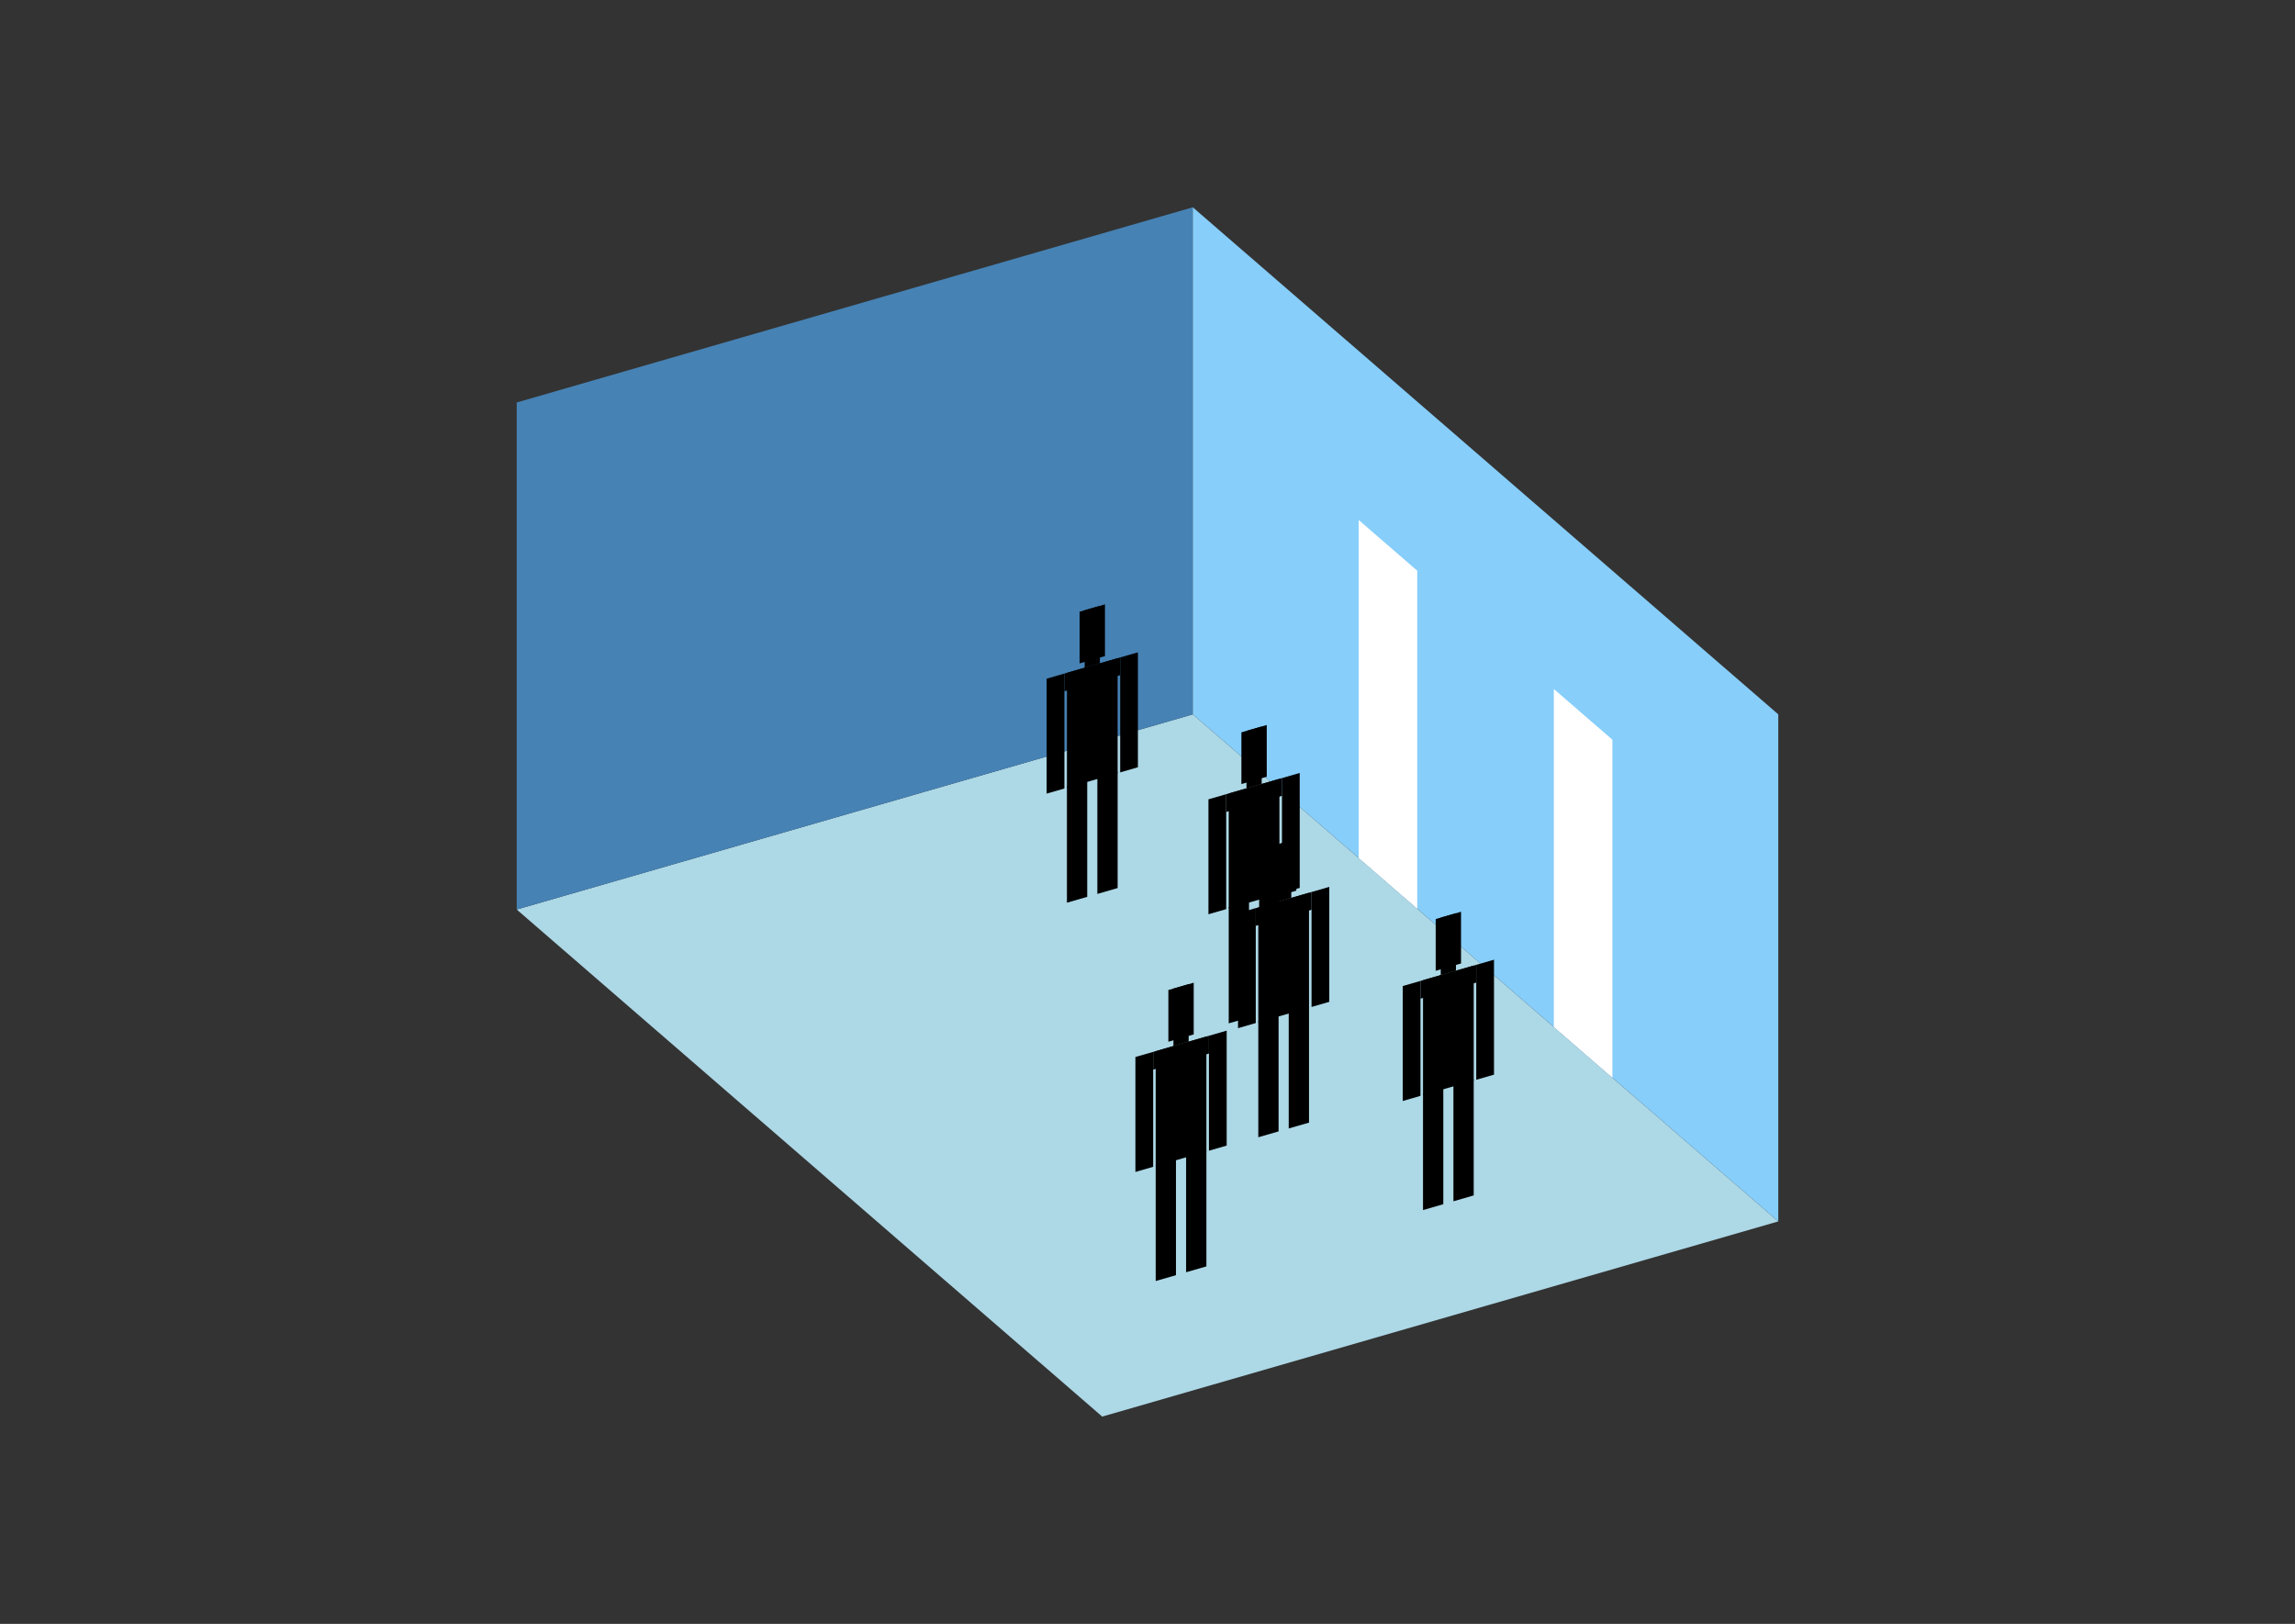 <?xml version="1.0" encoding="UTF-8"?>
<svg
  xmlns="http://www.w3.org/2000/svg"
  width="848"
  height="600"
  style="background-color:white"
>
  <rect width="100%" height="100%" fill="#333333" stroke="none"/>
  <polygon fill="lightblue" points="407.266,523.41 190.929,336.056 440.734,263.944 657.071,451.297" />
  <polygon fill="steelblue" points="190.929,336.056 190.929,148.703 440.734,76.59 440.734,263.944" />
  <polygon fill="lightskyblue" points="657.071,451.297 657.071,263.944 440.734,76.59 440.734,263.944" />
  <polygon fill="white" points="523.663,335.763 523.663,210.86 502.029,192.125 502.029,317.027" />
  <polygon fill="white" points="595.776,398.214 595.776,273.311 574.142,254.576 574.142,379.479" />
  <polygon fill="hsl(360.0,50.0%,72.092%)" points="394.231,333.532 394.231,290.64 401.725,288.477 401.725,331.368" />
  <polygon fill="hsl(360.0,50.0%,72.092%)" points="412.966,328.123 412.966,285.232 405.472,287.395 405.472,330.286" />
  <polygon fill="hsl(360.0,50.0%,72.092%)" points="386.737,293.228 386.737,250.761 393.294,248.868 393.294,291.335" />
  <polygon fill="hsl(360.0,50.0%,72.092%)" points="413.903,285.386 413.903,242.919 420.46,241.026 420.46,283.493" />
  <polygon fill="hsl(360.0,50.0%,72.092%)" points="393.294,255.426 393.294,248.868 413.903,242.919 413.903,249.476" />
  <polygon fill="hsl(360.0,50.0%,72.092%)" points="394.231,291.065 394.231,248.598 412.966,243.189 412.966,285.656" />
  <polygon fill="hsl(360.0,50.0%,72.092%)" points="398.915,245.122 398.915,226.012 408.282,223.308 408.282,242.418" />
  <polygon fill="hsl(360.0,50.0%,72.092%)" points="400.788,246.705 400.788,225.471 406.409,223.849 406.409,245.082" />
  <polygon fill="hsl(360.0,50.0%,59.715%)" points="454.015,378.108 454.015,335.216 461.509,333.053 461.509,375.944" />
  <polygon fill="hsl(360.0,50.0%,59.715%)" points="472.75,372.699 472.75,329.808 465.256,331.971 465.256,374.863" />
  <polygon fill="hsl(360.0,50.0%,59.715%)" points="446.52,337.804 446.52,295.337 453.078,293.444 453.078,335.911" />
  <polygon fill="hsl(360.0,50.0%,59.715%)" points="473.687,329.962 473.687,287.495 480.244,285.602 480.244,328.069" />
  <polygon fill="hsl(360.0,50.0%,59.715%)" points="453.078,300.002 453.078,293.444 473.687,287.495 473.687,294.052" />
  <polygon fill="hsl(360.0,50.0%,59.715%)" points="454.015,335.641 454.015,293.174 472.75,287.765 472.75,330.232" />
  <polygon fill="hsl(360.0,50.0%,59.715%)" points="458.698,289.698 458.698,270.588 468.066,267.884 468.066,286.994" />
  <polygon fill="hsl(360.0,50.0%,59.715%)" points="460.572,291.281 460.572,270.048 466.193,268.425 466.193,289.658" />
  <polygon fill="hsl(360.0,50.0%,50.66%)" points="464.942,420.197 464.942,377.305 472.436,375.142 472.436,418.034" />
  <polygon fill="hsl(360.0,50.0%,50.66%)" points="483.677,414.789 483.677,371.897 476.183,374.06 476.183,416.952" />
  <polygon fill="hsl(360.0,50.0%,50.66%)" points="457.448,379.893 457.448,337.427 464.005,335.534 464.005,378.001" />
  <polygon fill="hsl(360.0,50.0%,50.66%)" points="484.614,372.051 484.614,329.584 491.171,327.691 491.171,370.158" />
  <polygon fill="hsl(360.0,50.0%,50.66%)" points="464.005,342.091 464.005,335.534 484.614,329.584 484.614,336.142" />
  <polygon fill="hsl(360.0,50.0%,50.66%)" points="464.942,377.73 464.942,335.263 483.677,329.855 483.677,372.322" />
  <polygon fill="hsl(360.0,50.0%,50.66%)" points="469.626,331.788 469.626,312.678 478.993,309.974 478.993,329.084" />
  <polygon fill="hsl(360.0,50.0%,50.66%)" points="471.499,333.37 471.499,312.137 477.12,310.514 477.12,331.748" />
  <polygon fill="hsl(360.0,50.0%,42.218%)" points="427.028,473.319 427.028,430.427 434.522,428.264 434.522,471.155" />
  <polygon fill="hsl(360.0,50.0%,42.218%)" points="445.763,467.91 445.763,425.019 438.269,427.182 438.269,470.074" />
  <polygon fill="hsl(360.0,50.0%,42.218%)" points="419.533,433.015 419.533,390.548 426.091,388.655 426.091,431.122" />
  <polygon fill="hsl(360.0,50.0%,42.218%)" points="446.7,425.173 446.7,382.706 453.257,380.813 453.257,423.28" />
  <polygon fill="hsl(360.0,50.0%,42.218%)" points="426.091,395.213 426.091,388.655 446.7,382.706 446.7,389.264" />
  <polygon fill="hsl(360.0,50.0%,42.218%)" points="427.028,430.852 427.028,388.385 445.763,382.977 445.763,425.443" />
  <polygon fill="hsl(360.0,50.0%,42.218%)" points="431.711,384.91 431.711,365.8 441.079,363.095 441.079,382.205" />
  <polygon fill="hsl(360.0,50.0%,42.218%)" points="433.585,386.492 433.585,365.259 439.206,363.636 439.206,384.87" />
  <polygon fill="hsl(360.0,50.0%,41.758%)" points="525.801,447.102 525.801,404.21 533.295,402.047 533.295,444.938" />
  <polygon fill="hsl(360.0,50.0%,41.758%)" points="544.536,441.693 544.536,398.802 537.042,400.965 537.042,443.857" />
  <polygon fill="hsl(360.0,50.0%,41.758%)" points="518.307,406.798 518.307,364.331 524.864,362.439 524.864,404.905" />
  <polygon fill="hsl(360.0,50.0%,41.758%)" points="545.473,398.956 545.473,356.489 552.03,354.596 552.03,397.063" />
  <polygon fill="hsl(360.0,50.0%,41.758%)" points="524.864,368.996 524.864,362.439 545.473,356.489 545.473,363.047" />
  <polygon fill="hsl(360.0,50.0%,41.758%)" points="525.801,404.635 525.801,362.168 544.536,356.76 544.536,399.226" />
  <polygon fill="hsl(360.0,50.0%,41.758%)" points="530.485,358.693 530.485,339.583 539.852,336.878 539.852,355.988" />
  <polygon fill="hsl(360.0,50.0%,41.758%)" points="532.358,360.275 532.358,339.042 537.979,337.419 537.979,358.653" />
</svg>
